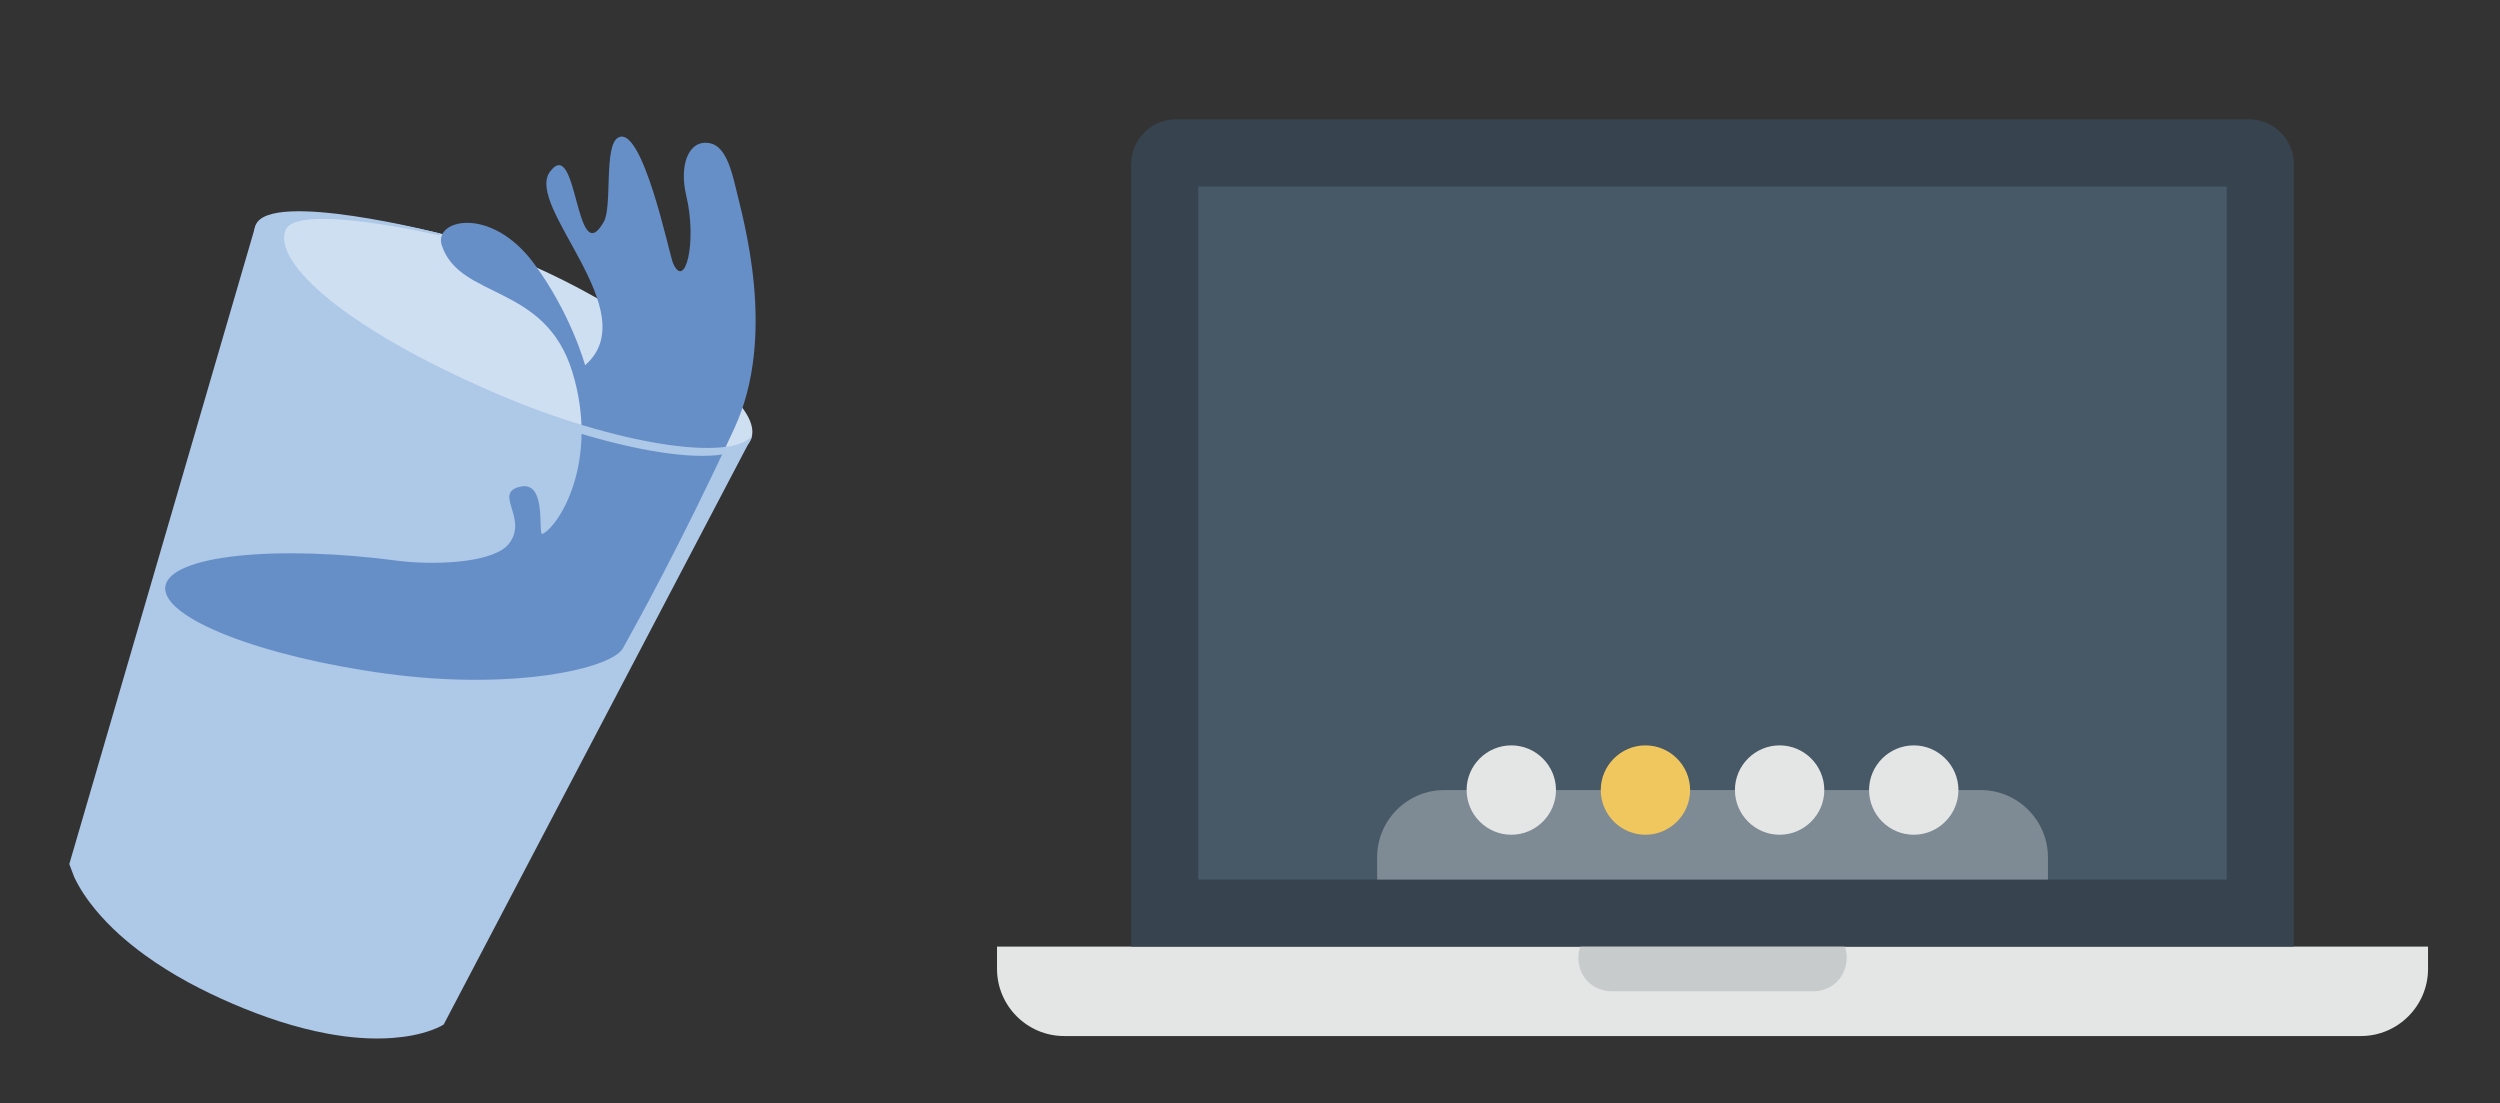 <?xml version="1.0" encoding="utf-8"?>
<!-- Generator: Adobe Illustrator 24.3.0, SVG Export Plug-In . SVG Version: 6.00 Build 0)  -->
<svg version="1.1" id="Calque_1" xmlns="http://www.w3.org/2000/svg" xmlns:xlink="http://www.w3.org/1999/xlink" x="0px" y="0px"
	 viewBox="0 0 405.03 178.73" style="enable-background:new 0 0 405.03 178.73;" xml:space="preserve">
<rect x="0" y="0" width="405.03" height="178.73" fill="#333333" stroke="none"/>
<style type="text/css">
	.st0{fill:#CFDFF2;}
	.st1{fill:#AEC8E7;}
	.st2{fill:#678FC7;}
	.st3{fill:#E4E6E6;}
	.st4{fill:#C8CBCB;}
	.st5{fill:#37444F;}
	.st6{fill:#475866;}
	.st7{fill:#7E8A94;}
	.st8{fill:#F0C75E;}
	.st9{fill:#FFFFFF;}
</style>
<g id="layer1" transform="translate(-640.44 -2771.7)">
	<g id="g3063" transform="matrix(.488 0 0 .488 692.26 1721)">
		<path class="st0" d="M-18.4,2238.58c-0.24-1.89-0.89-7.03,2.13-10.59c1.27-1.5,3.97-3.64,16.97-3.42
			c3.42,0.06,13.6,0.37,32.81,4.56c2.3,0.5,4.79,1.07,6.43,1.47c31.02,7.6,58.63,25.41,58.63,25.41
			c19.23,12.41,48.28,31.15,44.73,42.39c-4.3,13.61-55.53,13.45-96.26-1.78C3.52,2280.33-16.82,2251.04-18.4,2238.58z"/>
		<path id="path3065" class="st1" d="M-21.32,2227.82l-61.86,212.12l1.63,4.32c1.89,4.01,4.43,7.68,7.24,11.05h0
			c4.78,5.73,10.41,10.65,16.39,14.97c0,0,0,0,0,0c9.04,6.53,18.92,11.72,29.09,16.08c10.17,4.36,20.69,7.91,31.52,9.9h0
			c7.17,1.32,14.49,1.95,21.75,1.38h0c4.28-0.34,8.55-1.08,12.6-2.55h0c1.04-0.38,2.07-0.8,3.06-1.31l1.01-0.57l102.21-194.82
			c-1.61,1.46-3.57,2.47-5.59,3.18c-2.48,0.87-5.08,1.32-7.69,1.55h0c-3.15,0.29-6.32,0.26-9.47,0.06h0
			c-3.67-0.23-7.31-0.7-10.94-1.3c-8.47-1.42-16.81-3.6-25.02-6.17h0c-9.19-2.87-18.22-6.26-27.1-10.04
			c-9.07-3.86-17.98-8.14-26.67-12.86c-8.15-4.43-16.11-9.24-23.7-14.63c0,0,0,0,0,0c-6.47-4.58-12.71-9.56-18.22-15.34
			c-2.26-2.37-4.4-4.89-6.27-7.61C-18.95,2232.91-20.35,2230.46-21.32,2227.82L-21.32,2227.82z"/>
		<path id="path3067" class="st2" d="M129.69,2200.67c-7.37-1.63-10.43,7.36-8.07,17.25c3.75,15.73-0.46,31.83-4.42,22.39
			c-1.17-2.79-10.15-46.29-18.23-41.52c-4.74,2.8-1.82,22.83-4.7,27.92c-9.51,16.81-8.58-28.99-17.84-16.67
			c-8.65,11.51,31.96,46.67,11.63,64.27c0,0-4.65-17.1-16.99-33.77c-14.29-19.31-33.39-14.61-30.61-6.07
			c5.92,18.15,34.31,12.54,43.36,42.07c9.05,29.54-4.26,50.97-9.84,53.76c-1.86,0.96,1.76-17.75-7.45-15.66
			c-9.22,2.09,2.89,10.58-3.81,19.01c-4.64,5.84-21.92,7.19-35.75,5.72c-41.96-5.64-77.01-1.84-78.28,8.48
			c-1.27,10.33,31.71,23.27,73.67,28.91s74.52-1.72,78.27-8.49c3.75-6.77,18.75-33.56,36.99-73.02
			c14.21-30.74,2.99-69.16,0.45-79.84C136.69,2209.61,134.67,2201.77,129.69,2200.67L129.69,2200.67z"/>
		<path id="path3069" class="st1" d="M39.94,2230.59c0,0-56.62-14.57-61.26-2.77c-4.67,11.86,28.39,37.27,73.85,56.76
			c45.46,19.49,86.11,25.67,90.78,13.81c0.08-0.19,0.14-0.39,0.19-0.6c-7.18,8.66-45.27,2.93-84.6-13.93
			c-50.32-21.57-74.56-43.59-70.3-54.4c3.66-9.3,51.06,1.77,51.06,1.77L39.94,2230.59z"/>
	</g>
</g>
<path class="st3" d="M393.37,153.36v3.62c0,5.98-4.89,10.87-10.87,10.87H172.4c-5.98,0-10.87-4.89-10.87-10.87v-3.62H393.37
	L393.37,153.36z"/>
<path class="st4" d="M261.15,149.74h32.6c3.08,0,5.43,2.35,5.43,5.43s-2.35,5.43-5.43,5.43h-32.6c-3.08,0-5.43-2.35-5.43-5.43
	C255.72,152.27,258.07,149.74,261.15,149.74z"/>
<path class="st5" d="M190.51,19.33h173.87c3.98,0,7.24,3.26,7.24,7.24v126.78H183.27V26.58C183.27,22.59,186.53,19.33,190.51,19.33z
	"/>
<path class="st6" d="M194.13,30.2h166.63v112.29H194.13V30.2z"/>
<path class="st7" d="M233.98,128h86.94c5.98,0,10.87,4.89,10.87,10.87v3.62H223.11v-3.62C223.11,132.89,228,128,233.98,128z"/>
<path class="st3" d="M244.85,120.76c3.98,0,7.24,3.26,7.24,7.24c0,3.98-3.26,7.24-7.24,7.24s-7.24-3.26-7.24-7.24
	C237.6,124.02,240.86,120.76,244.85,120.76z"/>
<path class="st8" d="M266.58,120.76c3.98,0,7.24,3.26,7.24,7.24c0,3.98-3.26,7.24-7.24,7.24s-7.24-3.26-7.24-7.24
	C259.34,124.02,262.6,120.76,266.58,120.76z"/>
<path class="st3" d="M288.32,120.76c3.98,0,7.24,3.26,7.24,7.24c0,3.98-3.26,7.24-7.24,7.24c-3.98,0-7.24-3.26-7.24-7.24
	C281.07,124.02,284.33,120.76,288.32,120.76z M310.05,120.76c3.98,0,7.24,3.26,7.24,7.24c0,3.98-3.26,7.24-7.24,7.24
	c-3.98,0-7.24-3.26-7.24-7.24C302.81,124.02,306.07,120.76,310.05,120.76z"/>
<path class="st9" d="M61.38,40.25"/>
</svg>
